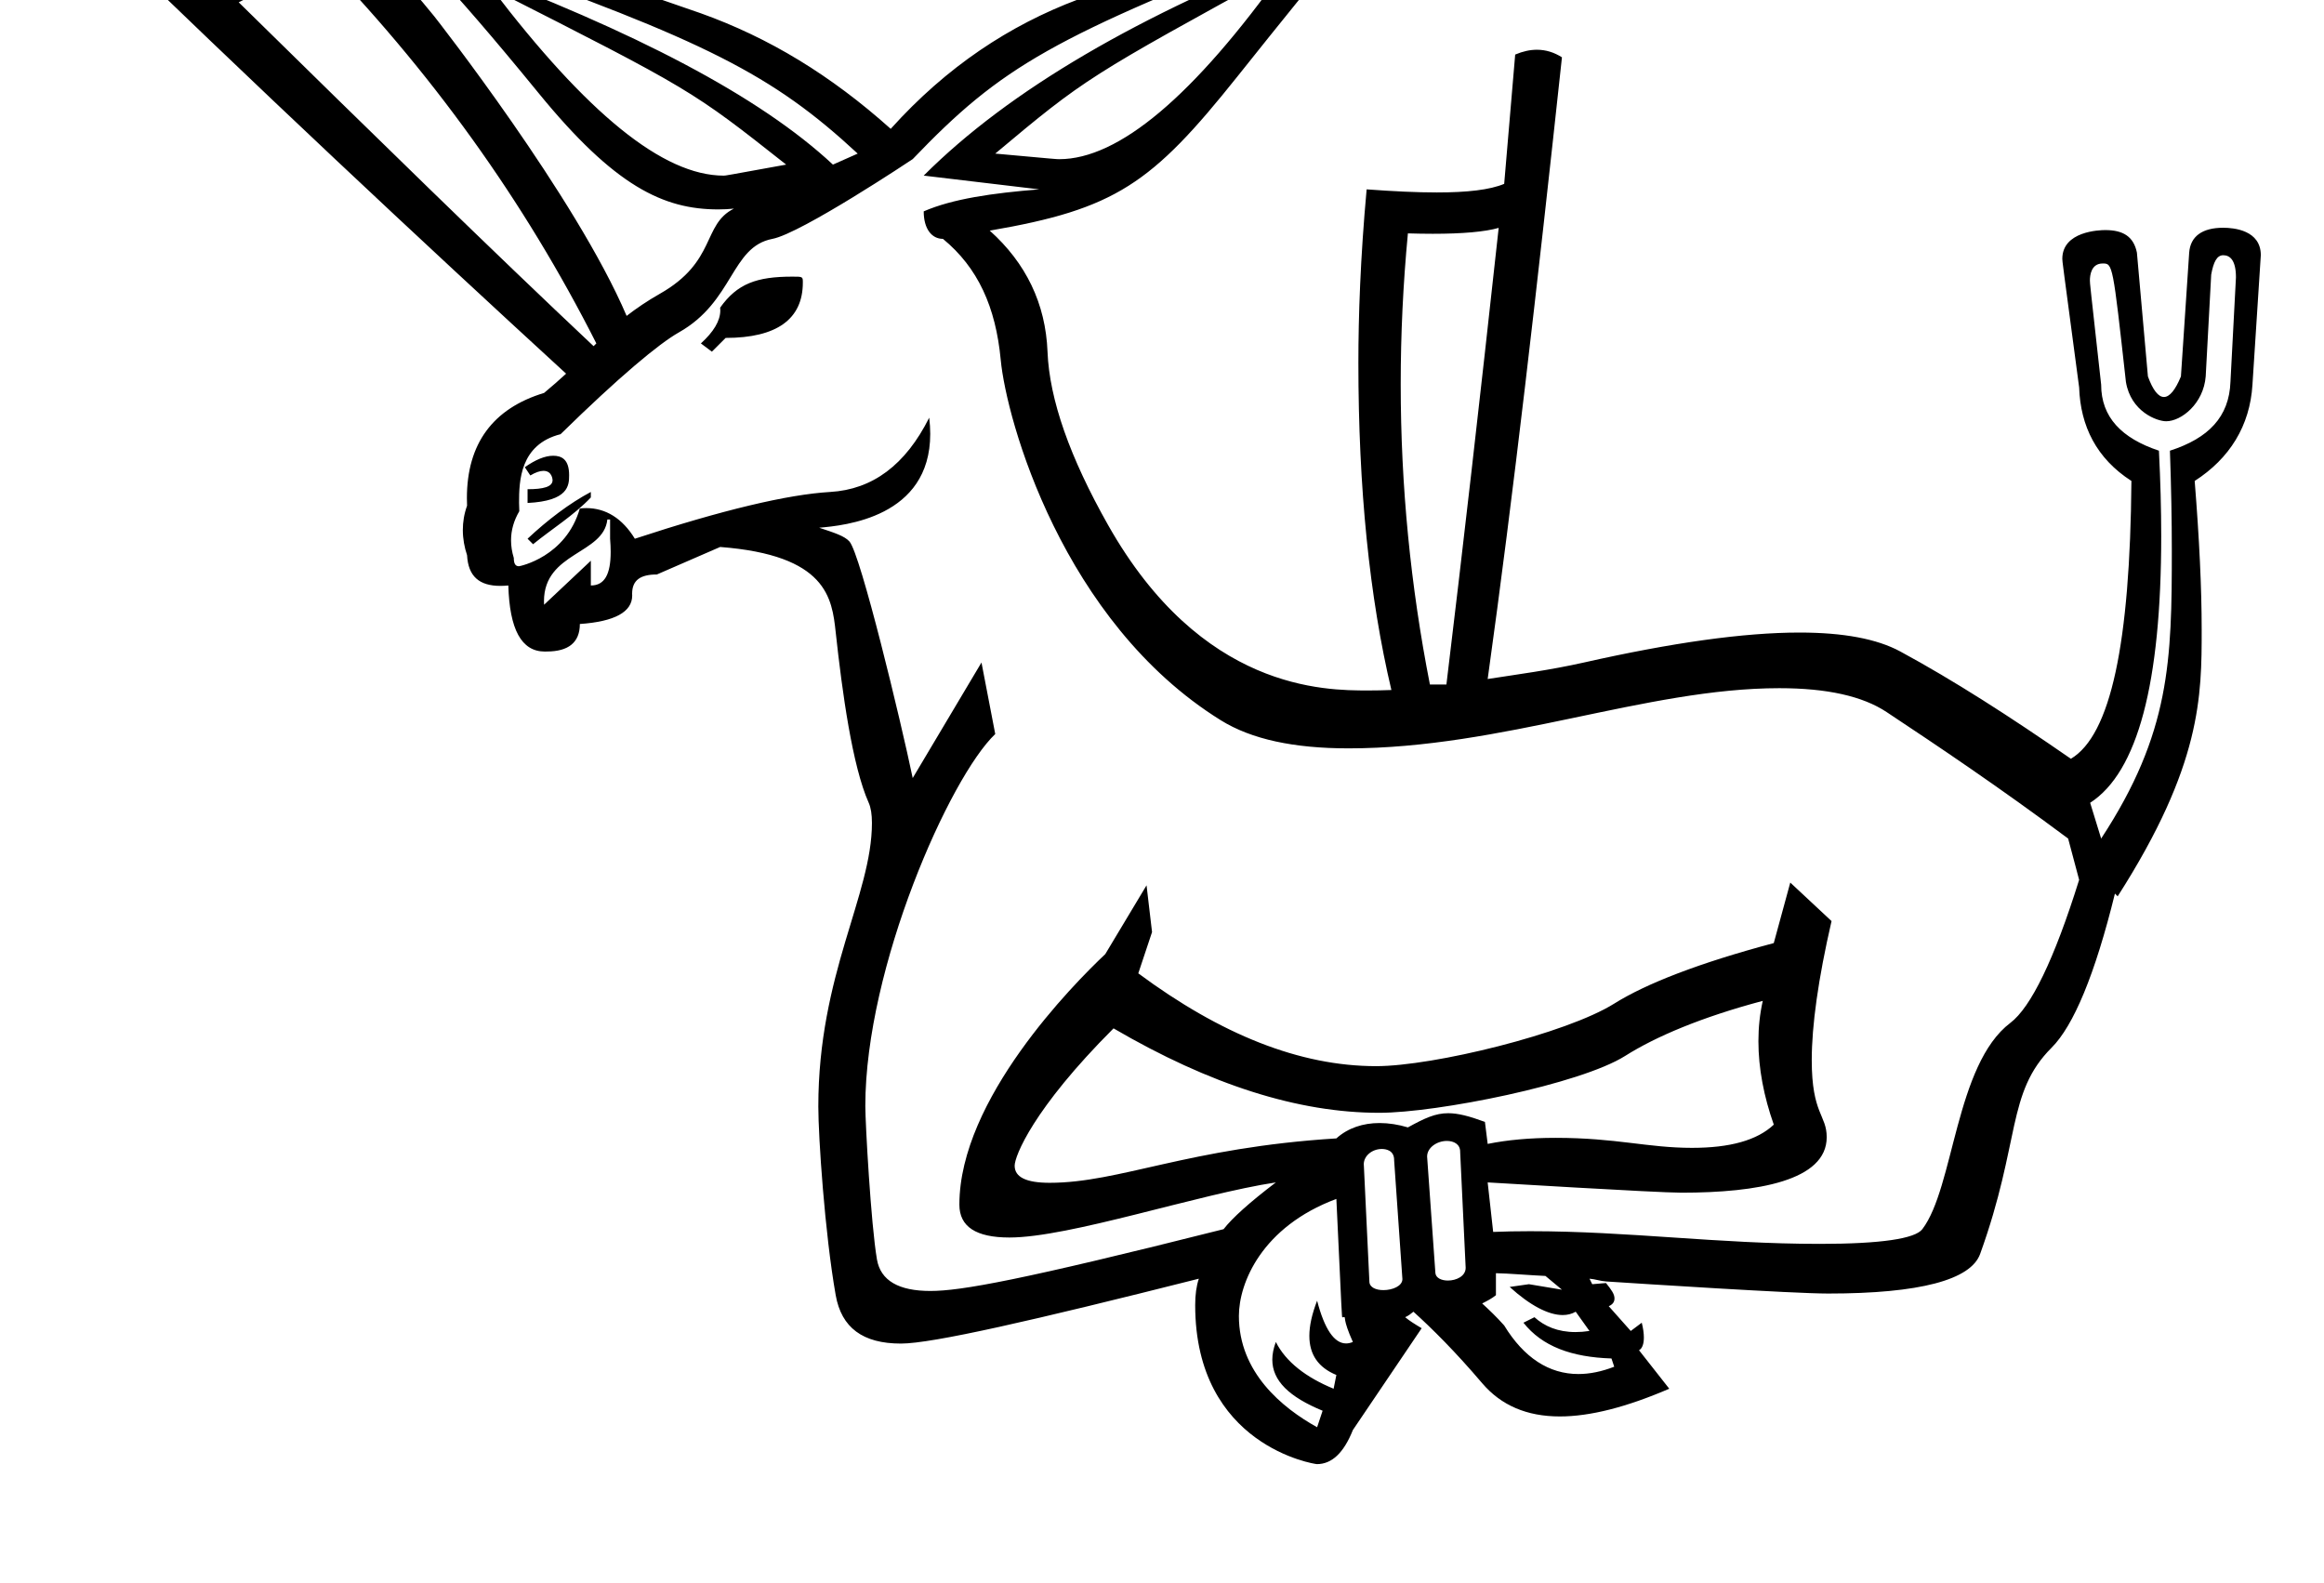 <?xml version="1.0" standalone="no"?>
<!DOCTYPE svg PUBLIC "-//W3C//DTD SVG 1.1//EN" "http://www.w3.org/Graphics/SVG/1.1/DTD/svg11.dtd" >
<svg xmlns="http://www.w3.org/2000/svg" xmlns:xlink="http://www.w3.org/1999/xlink" version="1.1" viewBox="-10 0 1468 1000">
   <path fill="currentColor"
d="M1327.66 566.223c53.072 -82.944 53.072 -126.521 53.072 -168.59c0 -26.118 -1.502 -57.33 -4.416 -93.808c22.048 -14.173 34.918 -34.809 36.492 -60.82c5.279 -80.954 5.279 -80.954 5.279 -81.808
c0 -15.719 -16.884 -17.323 -23.777 -17.323c-13.212 0 -20.709 5.418 -21.47 15.72l-5.213 78.198c-3.557 8.661 -7.195 12.991 -10.732 12.991c-3.536 0 -6.971 -4.33 -10.12 -12.991l-6.951 -78.198
c-2.043 -10.122 -8.691 -14.249 -19.945 -14.249c-3.723 0 -27.181 0.694 -27.181 18.195c0 1.449 0 1.449 10.634 81.202c0.814 24.438 10.969 44.91 33.017 59.083c-0.814 102.472 -13.033 160.523 -38.23 175.511
c-38.61 -26.771 -74.233 -49.634 -107.739 -67.772c-14.784 -8.003 -36.018 -11.968 -63.696 -11.968c-35.049 0 -80.434 6.357 -136.143 18.919c-21.776 4.888 -41.977 7.494 -60.82 10.427c16.346 -117.188 31.225 -247.084 46.918 -392.728
c-4.903 -3.126 -10.171 -4.782 -15.81 -4.782c-4.354 0 -8.929 0.986 -13.73 3.045l-6.951 81.673c-9.043 3.801 -23.306 5.427 -42.55 5.427c-12.649 0 -27.451 -0.702 -44.337 -1.951
c-3.964 43.335 -5.213 80.315 -5.213 109.477c0 79.343 6.963 148.129 20.852 206.79c-5.013 0.192 -9.869 0.29 -14.57 0.29c-27.63 0 -105.338 0 -164.416 -104.554c-24.057 -42.574 -37.035 -79.121 -38.23 -109.477
c-1.195 -30.356 -13.631 -55.988 -36.492 -76.461c79.338 -13.599 102.293 -29.485 156.396 -97.312c29.541 -37.035 49.797 -62.124 60.82 -74.723c0.163 -1.793 0.246 -3.482 0.246 -5.068c0 -11.906 -4.698 -17.948 -15.626 -17.948
c-12.149 0 -118.172 38.513 -146.229 49.083c-42.955 16.183 -82.705 42.248 -118.166 81.673c-37.85 -33.886 -76.949 -57.616 -119.903 -72.984c-1.446 -0.518 -135.164 -47.102 -146.203 -47.102c-12.681 0 -19.085 7.023 -19.085 20.244
c0 1.357 0.068 2.78 0.203 4.268c11.839 12.599 32.637 36.33 62.559 72.985c48.111 58.938 78.906 73.483 113.526 73.483c3.393 0 6.679 -0.176 9.853 -0.499c-20.161 10.08 -10.773 33.433 -46.919 53.87
c-7.656 4.344 -14.934 9.285 -20.852 13.901c-32.04 -75.128 -120.229 -187.661 -121.642 -189.413c-18.138 -22.481 -43.226 -49.199 -74.722 -79.936c-29.922 29.922 -52.947 48.168 -69.51 52.132l-59.083 -57.345
c-11.023 4.725 -17.703 12.164 -20.852 20.852c113.062 109.966 215.533 205.759 307.578 290.201c-4.778 4.453 -8.146 7.277 -13.901 12.164c-32.395 9.812 -48.76 32.133 -48.76 66.438c0 1.578 0.034 3.182 0.104 4.81
c-1.87 5.199 -2.677 10.351 -2.677 15.334c0 5.582 1.013 10.953 2.677 15.945c0.728 13.391 7.74 19.368 21.036 19.368c1.587 0 3.264 -0.085 5.029 -0.253c0.792 27.576 8.163 41.738 23.061 41.738
c0.416 0 0.839 -0.011 1.267 -0.033c13.413 0 20.854 -5.539 20.854 -17.377c22.071 -1.521 33.059 -7.647 33.059 -17.988c0 -0.37 -0.014 -0.746 -0.042 -1.127c0 -8.688 5.376 -12.164 15.64 -12.164
l39.968 -17.377c67.415 5.184 70.643 32.267 72.984 53.869c4.111 37.929 10.538 84.697 20.852 107.739c1.353 3.022 2.034 7.271 2.034 12.717c0 45.638 -33.869 95.404 -33.869 179.176c0 18.976 4.043 79.841 10.982 119.162
c3.624 20.537 17.124 30.561 41.185 30.561c19.758 0 83.378 -14.513 188.196 -40.987c-1.536 4.587 -2.306 10.12 -2.306 16.669c0 89.059 75.628 100.466 76.893 100.466c9.314 0 16.874 -6.912 22.726 -21.56l43.443 -64.296
c-3.964 -2.335 -7.874 -4.779 -10.426 -6.951c2.28 -1.031 3.584 -2.172 5.213 -3.476c11.838 10.698 26.446 25.197 43.443 45.182c11.946 13.989 28.178 20.98 49.05 20.98c19.073 0 42.02 -5.837 69.116 -17.505
l-19.115 -24.328c1.951 -0.976 3.068 -3.784 3.068 -8.027c0 -2.606 -0.422 -5.754 -1.331 -9.35l-6.951 5.213l-13.901 -15.64c2.454 -1.059 3.629 -2.703 3.629 -4.891c0 -2.752 -1.858 -5.363 -5.367 -9.749
l-8.688 0.738l-1.737 -3.476c3.421 0.217 6.842 1.521 10.426 1.737c22.375 1.452 117.863 7.64 140.37 7.64c57.929 0 90.056 -8.657 95.962 -25.017c25.698 -71.181 16.514 -101.661 45.181 -130.33
c13.794 -13.793 27.369 -46.103 39.968 -97.312zM841.612 472.751c97.372 0 188.178 -38.019 272.33 -38.019c30.098 0 52.605 5.026 67.747 15.062c32.691 21.667 71.356 47.625 114.69 79.936l6.951 26.066
c-15.749 50.448 -30.465 80.532 -43.443 90.361c-34.795 26.352 -35.551 104.024 -55.607 130.33c-4.587 6.017 -26.183 9.286 -64.661 9.286c-65.007 0 -120.166 -8.005 -183.117 -8.005c-8.227 0 -15.983 0.149 -23.308 0.457
l-3.476 -31.279c1.225 0.037 106.629 6.491 122.356 6.491c48.199 0 91.807 -7.589 91.807 -35.051c0 -14.151 -9.451 -14.511 -9.451 -48.691c0 -21.816 4.068 -51.247 12.504 -87.834l-26.065 -24.328l-10.427 38.23
c-47.299 12.599 -80.695 25.631 -100.788 38.23c-30.269 18.979 -114.209 39.51 -150.373 39.51c-48.284 0 -98.072 -19.977 -150.255 -58.625l8.688 -26.065l-3.475 -29.542l-26.066 43.443c-20.32 19.191 -92.16 91.748 -92.16 158.276
c0 13.954 10.539 20.761 31.628 20.761c37.94 0 119.145 -27.354 168.271 -34.805c-16.562 12.599 -27.477 22.428 -33.017 29.541c-128.149 32.296 -165.96 39.032 -185.214 39.032c-19.881 0 -31.439 -6.473 -33.74 -19.917
c-3.809 -22.254 -7.348 -86.113 -7.348 -96.909c0 -87.693 53.353 -207.693 82.069 -234.998l-8.688 -45.181l-43.443 72.984c-7.486 -35.984 -32.924 -141.553 -39.968 -149.444c-3.149 -3.53 -9.666 -5.539 -19.114 -8.688
c15.884 -1.376 70.154 -6.467 70.154 -59.28c0 -3.264 -0.214 -6.669 -0.646 -10.229c-14.988 29.922 -35.786 45.344 -62.559 46.919c-26.771 1.575 -68.206 11.404 -123.379 29.541c-7.841 -12.79 -18.29 -19.345 -30.671 -19.345
c-1.339 0 -2.7 0.077 -4.083 0.23c-8.746 30.661 -37.932 36.5 -38.462 36.5c-2.291 0 -3.244 -1.723 -3.244 -5.222c-1.16 -3.78 -1.745 -7.501 -1.745 -11.166c0 -6.285 1.722 -12.406 5.221 -18.375
c-0.108 -1.814 -0.161 -3.593 -0.161 -5.331c0 -13.609 0.546 -36.844 26.227 -43.325c37.036 -36.275 62.124 -57.183 74.723 -64.296c34.786 -19.644 32.795 -54.075 59.083 -59.083c18.173 -3.462 87.795 -49.802 88.624 -50.395
c56.359 -58.805 87.978 -76.975 246.758 -139.019l5.214 5.213c-108.771 42.575 -190.662 89.874 -245.021 144.232l72.984 8.688c-29.921 2.39 -54.847 6.027 -72.984 13.901c0 11.024 5.051 17.378 12.164 17.378
c22.048 18.138 33.343 42.954 36.492 76.46c3.551 37.762 39.015 165.523 139.019 227.643c19.449 12.087 46.365 17.743 80.454 17.743zM349.499 300.183c0 -9.922 -4.638 -12.282 -10.062 -12.282c-5.271 0 -11.31 2.584 -17.925 7.236
l3.476 5.213c3.328 -1.996 6.113 -2.906 8.31 -2.906c5.615 0 5.746 5.812 5.746 5.894c0 4.16 -5.721 5.702 -15.794 5.702v8.688c25.889 -1.273 26.249 -11.07 26.249 -17.545zM326.726 343.793
c12.129 -9.883 25.79 -18.232 36.492 -29.541v-3.476c-13.413 7.114 -27.369 17.703 -39.968 29.541zM187.707 -31.557c74.505 76.025 133.697 158.948 178.986 248.495c-0.435 0.489 -1.303 1.249 -1.737 1.738
c-64.405 -60.603 -137.933 -132.502 -224.168 -217.217c10.264 -4.725 25.632 -15.693 46.919 -33.017zM288.495 -26.344c147.12 52.108 189.428 73.408 243.283 123.379l-15.64 6.951c-46.484 -43.335 -125.062 -84.117 -234.594 -125.116z
M801.126 -19.393c-57.205 80.376 -104.537 119.948 -142.045 119.948c-1.688 0 -1.688 0 -40.417 -3.521c56.791 -47.588 58.719 -48.645 182.462 -116.428zM300.66 -7.229c126.247 64.091 126.247 64.091 185.937 111.215
c-38.298 6.964 -38.298 6.964 -39.406 6.964c-38.417 0 -86.487 -39.376 -146.53 -118.179zM936.669 143.954c-12.109 110.943 -22.861 204.51 -33.017 288.464h-10.426c-12.203 -62.145 -18.444 -125.438 -18.444 -189.7
c0 -31.537 1.503 -63.307 4.542 -95.288c5.561 0.169 10.81 0.254 15.735 0.254c18.789 0 32.876 -1.234 41.609 -3.729zM1394.34 161.233c4.177 0 8.044 2.977 8.044 14l-3.476 66.034
c-0.814 22.047 -13.794 35.568 -38.23 43.442c0.8 23.011 1.193 43.963 1.193 62.819c0 69.73 -0.878 115.453 -44.637 182.201l-6.951 -22.591c30.046 -19.37 44.888 -75.66 44.888 -168.606
c0 -16.751 -0.482 -34.692 -1.444 -53.823c-23.622 -7.874 -36.492 -21.232 -36.492 -41.705c-7.114 -64.025 -7.114 -64.025 -7.114 -65.802c0 -3.301 0.803 -10.756 8.052 -10.756c6.389 0 6.389 0 14.702 74.82
c3.144 18.857 19.637 24.846 25.422 24.846c9.561 0 23.606 -11.102 24.973 -28.321l3.476 -64.297c1.448 -7.991 3.586 -12.262 7.596 -12.262zM497.127 178.486c0 -3.734 0 -3.734 -6.564 -3.734
c-22.637 0 -34.879 4.436 -45.671 19.597c0.065 0.57 0.098 1.145 0.098 1.722c0 6.613 -4.271 13.626 -12.262 20.868l6.95 5.214l8.689 -8.688c32.395 0 48.76 -11.912 48.76 -34.977zM333.612 379.814
c0 -31.129 37.745 -29.547 40.032 -51.661h1.737v12.164c0.239 2.996 0.362 5.763 0.362 8.303c0 14.171 -3.822 21.239 -12.526 21.239v-15.64l-29.541 27.804c-0.043 -0.748 -0.064 -1.484 -0.064 -2.209z
M1058.87 725.113c-28.196 0 -47.708 -6.324 -86.209 -6.324c-16.334 0 -30.628 1.334 -42.94 3.83l-1.738 -13.902c-10.067 -3.714 -17.03 -5.489 -23.179 -5.489c-8.146 0 -14.863 3.116 -25.477 8.965
c-6.083 -1.815 -12.118 -2.759 -17.881 -2.759c-10.441 0 -19.986 3.097 -27.3 9.71c-93.755 5.859 -136.94 28.048 -181.104 28.048c-14.782 0 -22.113 -3.545 -22.113 -10.819c0 -5.906 11.48 -35.759 62.46 -86.738
c61.19 35.713 116.731 53.34 167.829 53.34c36.611 0 127.087 -18.076 155.39 -35.962c19.332 -12.219 48.276 -24.491 86.886 -34.755c-1.867 8.239 -2.76 16.769 -2.76 25.482c0 17.13 3.448 34.97 9.711 52.715
c-10.526 9.954 -27.856 14.659 -51.575 14.659zM891.459 730.626c0 -5.729 6.322 -9.886 12.473 -9.886c4.356 0 8.413 2.021 8.413 6.843c0 0.082 -0.002 0.165 -0.004 0.249c0 0 3.476 72.984 3.476 73.067
c0 5.321 -5.95 8.037 -11.217 8.037c-3.956 0 -7.526 -1.532 -7.898 -4.645c-5.242 -73.388 -5.242 -73.388 -5.242 -73.666zM862.821 725.824c2.43 0 7.817 0.707 7.817 6.975
c0 0.081 -0.001 0.163 -0.003 0.246c5.22 74.816 5.22 74.816 5.22 74.971c0 4.44 -6.322 6.965 -12.005 6.965c-4.641 0 -8.855 -1.684 -8.854 -5.476l-3.476 -72.984
c-0.045 -0.354 -0.067 -0.703 -0.067 -1.048c0 -5.374 5.364 -9.648 11.368 -9.648zM821.979 901.605c-21.986 -12.215 -49.408 -34.605 -49.408 -70.302c0 -20.807 14.43 -56.353 61.572 -73.931
c3.479 74.801 3.479 74.801 3.764 74.801c0.325 0 0.79 -0.156 1.134 -0.156c1.179 0 -1.159 0.89 5.528 15.718c-1.476 0.619 -2.905 0.928 -4.29 0.928c-7.482 0 -13.626 -9.03 -18.3 -26.994
c-3.278 8.479 -4.903 15.866 -4.903 22.195c0 11.913 5.755 20.078 17.067 24.724l-1.738 8.688c-17.323 -7.113 -30.192 -16.942 -36.492 -29.541c-1.49 3.957 -2.234 7.679 -2.234 11.191
c0 13.26 10.61 23.537 31.775 32.252zM934.932 804.292c7.494 0.108 22.373 1.357 31.279 1.738l10.426 8.688l-20.852 -3.476l-12.164 1.737c12.916 11.742 24.504 17.748 33.48 17.748c3.063 0 5.821 -0.699 8.226 -2.108
l8.688 12.164c-3.117 0.473 -6.054 0.697 -8.819 0.697c-11.208 0 -19.62 -3.68 -25.936 -9.386l-6.951 3.476c11.839 14.988 30.411 21.776 55.607 22.591l1.738 5.213c-7.913 3.077 -15.476 4.614 -22.643 4.614
c-18.507 0 -34.38 -10.247 -46.867 -30.681c-5.05 -5.647 -9.123 -9.503 -13.901 -13.901c3.204 -1.629 5.974 -3.041 8.688 -5.213v-13.902z" />
</svg>

